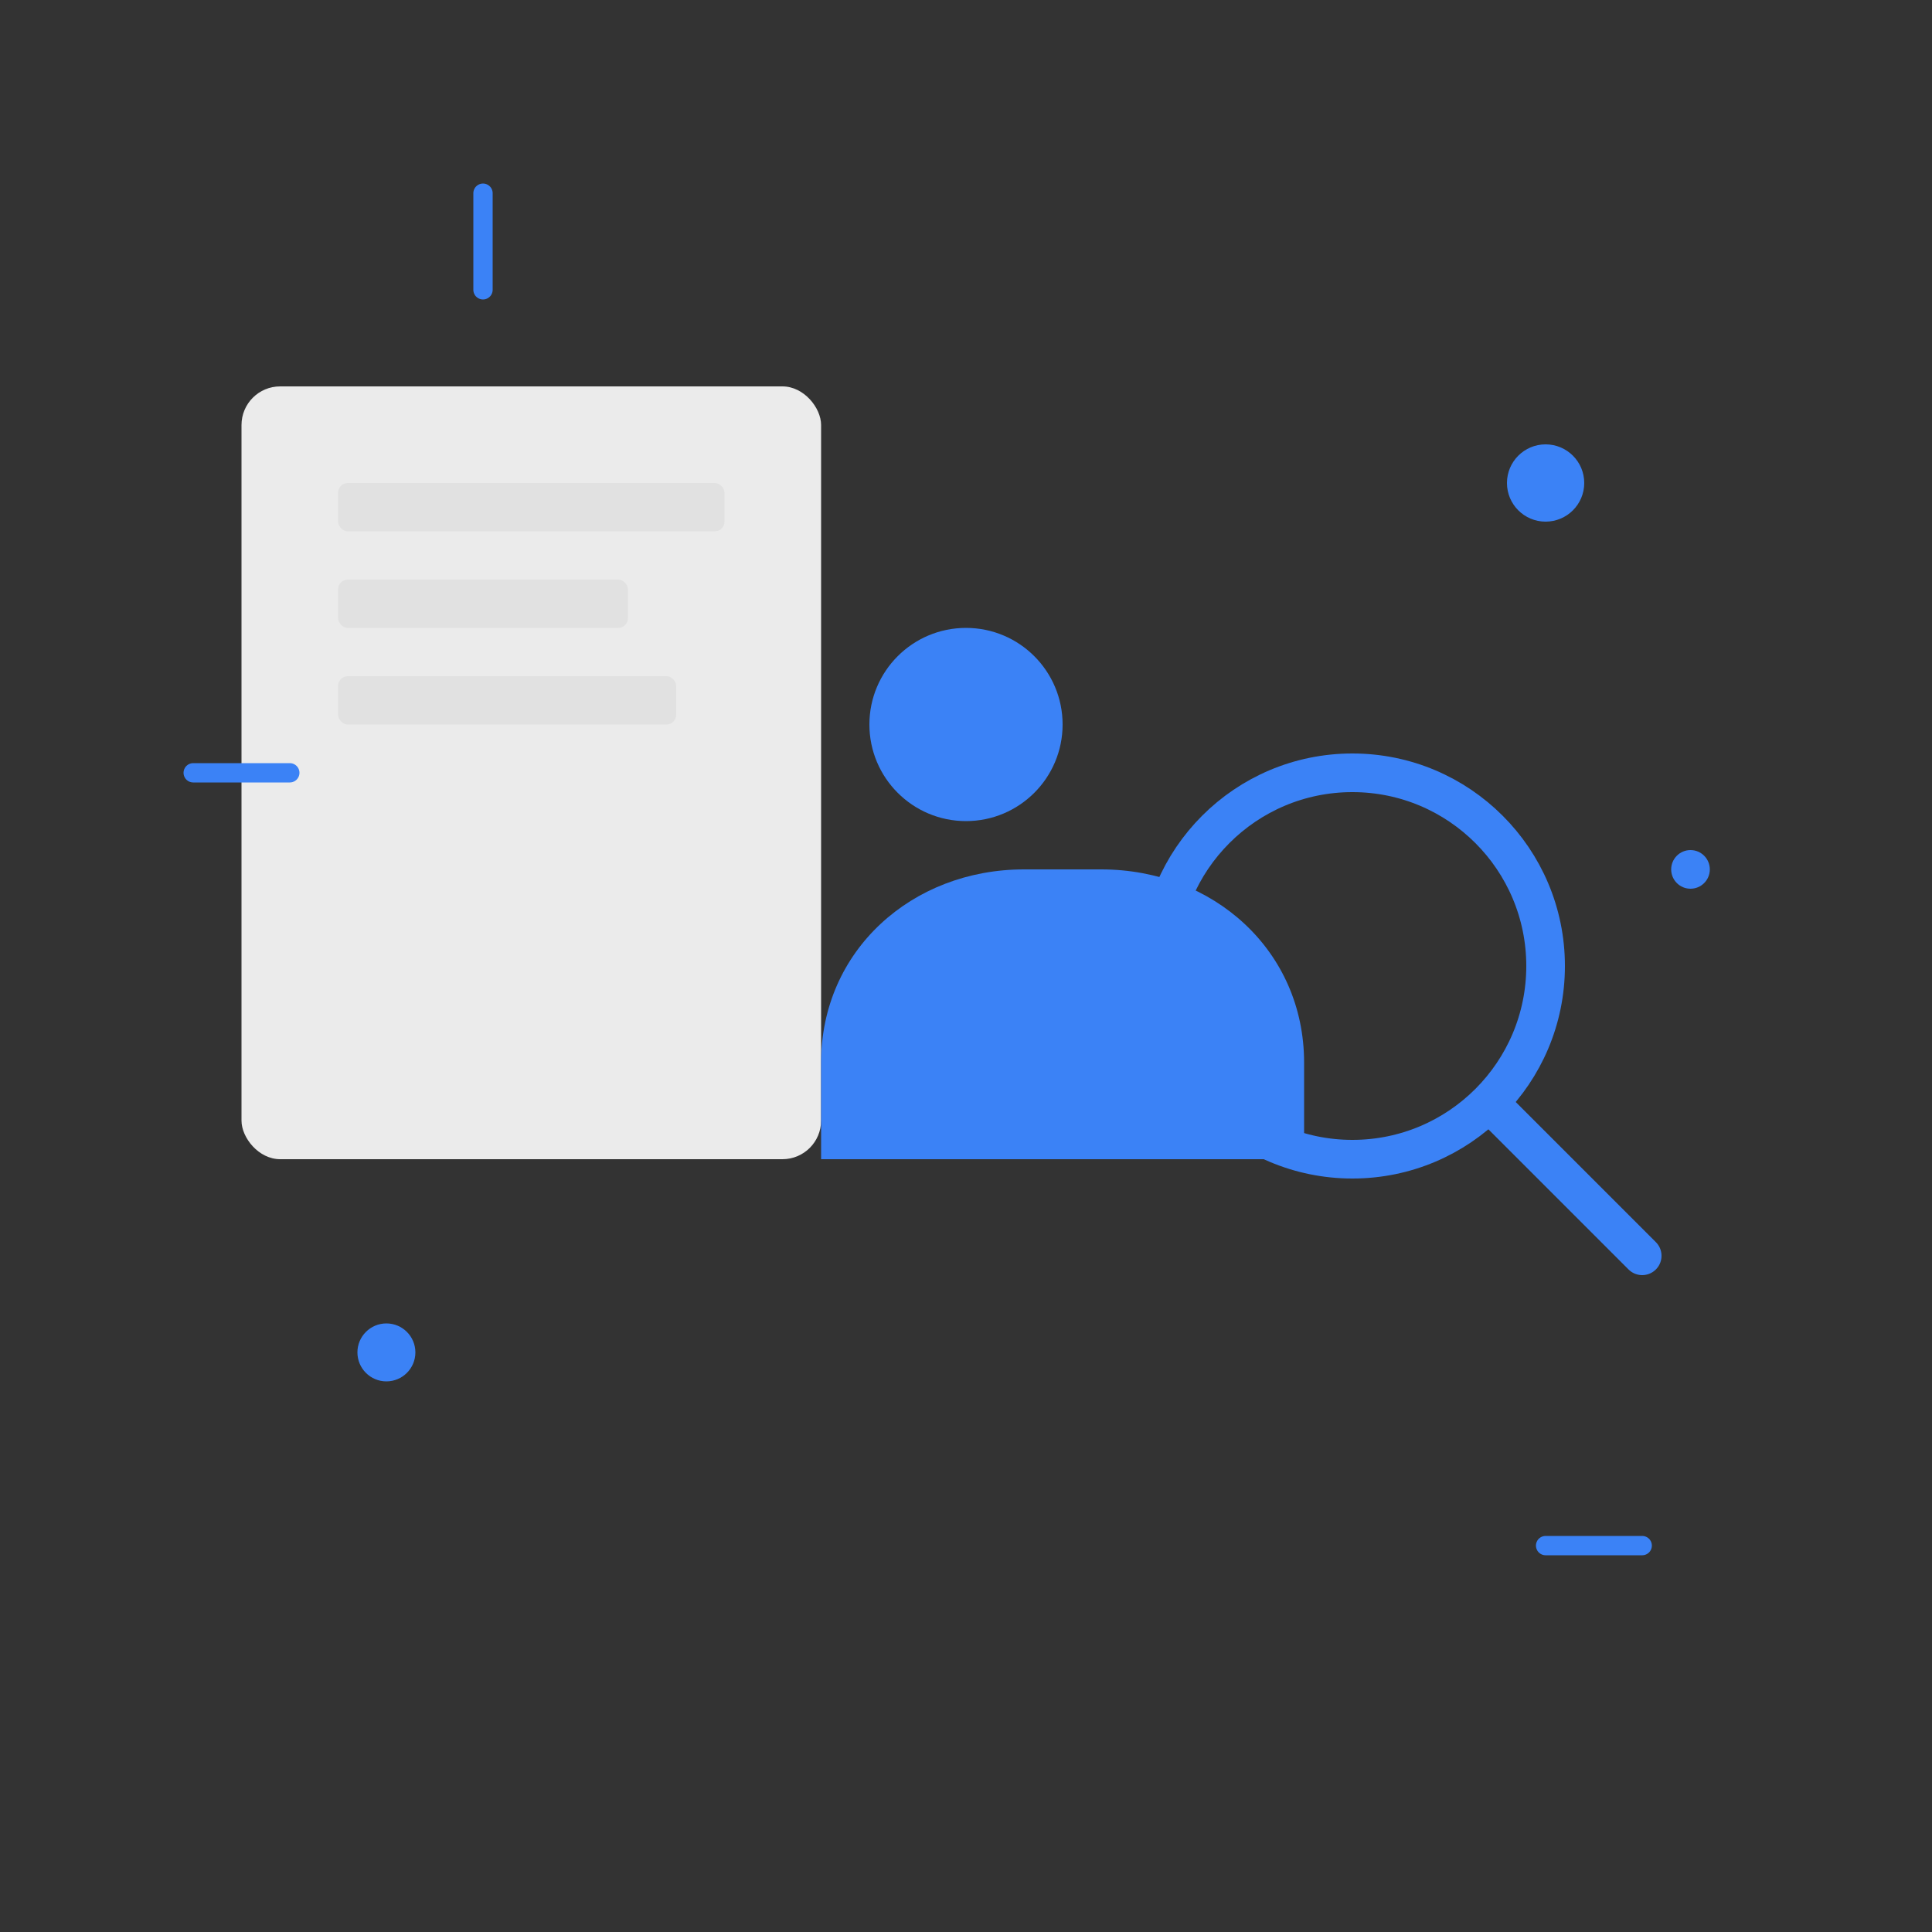 <?xml version="1.0" encoding="UTF-8"?>
<svg width="400" height="400" viewBox="0 0 400 400" fill="none" xmlns="http://www.w3.org/2000/svg">
  <rect x="0" y="0" width="400" height="400" fill="#333333" stroke="none"/>
  <!-- Job document -->
  <rect x="50" y="80" width="120" height="160" rx="8" fill="#ffffff" opacity="0.9"/>
  <rect x="70" y="100" width="80" height="10" rx="2" fill="#e1e1e1"/>
  <rect x="70" y="120" width="60" height="10" rx="2" fill="#e1e1e1"/>
  <rect x="70" y="140" width="70" height="10" rx="2" fill="#e1e1e1"/>
  
  <!-- Magnifying glass -->
  <circle cx="280" cy="200" r="40" stroke="#3B82F6" stroke-width="8" fill="none"/>
  <line x1="310" y1="230" x2="340" y2="260" stroke="#3B82F6" stroke-width="8" stroke-linecap="round"/>
  
  <!-- Person silhouette -->
  <circle cx="200" cy="150" r="20" fill="#3B82F6"/>
  <path d="M170 220C170 196.804 188.804 180 212 180H228C251.196 180 270 196.804 270 220V240H170V220Z" fill="#3B82F6"/>
  
  <!-- Decorative elements -->
  <circle cx="320" cy="100" r="8" fill="#3B82F6"/>
  <circle cx="80" cy="280" r="6" fill="#3B82F6"/>
  <circle cx="350" cy="180" r="4" fill="#3B82F6"/>
  
  <!-- Additional decorative lines -->
  <line x1="40" y1="160" x2="60" y2="160" stroke="#3B82F6" stroke-width="4" stroke-linecap="round"/>
  <line x1="320" y1="320" x2="340" y2="320" stroke="#3B82F6" stroke-width="4" stroke-linecap="round"/>
  <line x1="100" y1="40" x2="100" y2="60" stroke="#3B82F6" stroke-width="4" stroke-linecap="round"/>
</svg>
